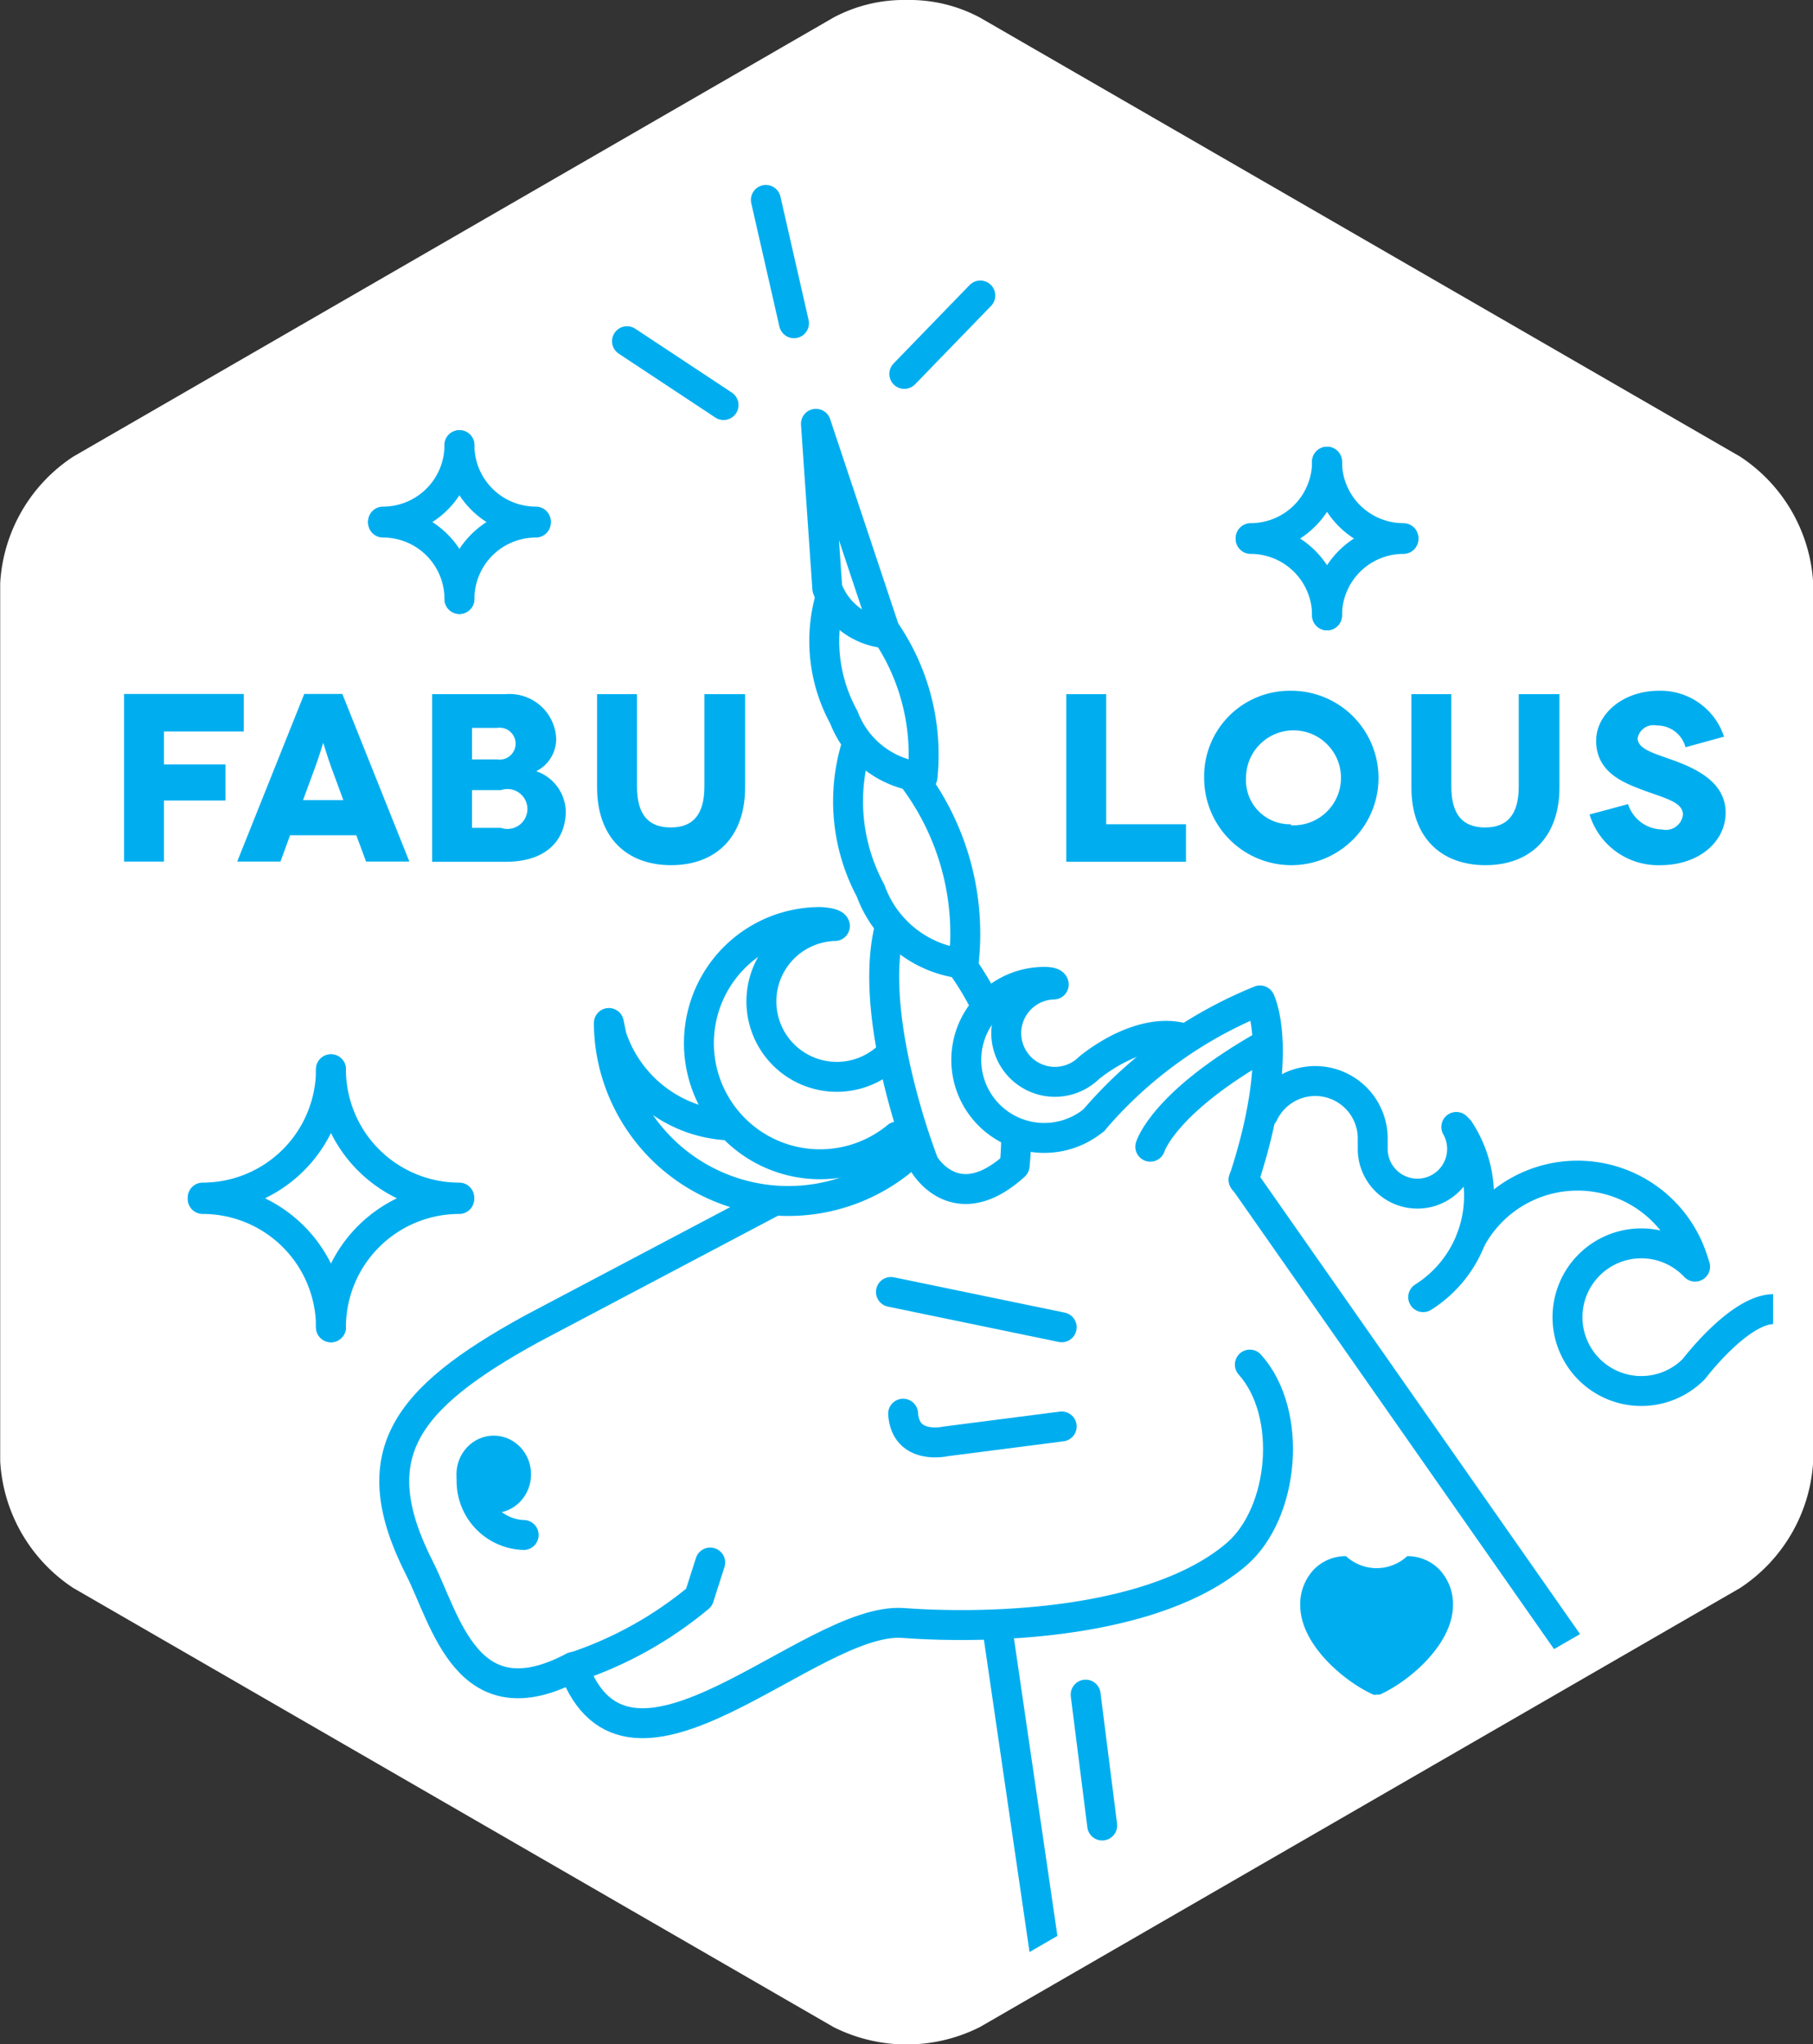 <svg id="icons" xmlns="http://www.w3.org/2000/svg" viewBox="0 0 90.88 102.45">
  <rect x="0" y="0" width="90.88" height="102.45" fill="#333333" stroke="none"/>
  <defs>
    <style>
      .cls-1, .cls-4 {
        fill: #fff;
      }

      .cls-2 {
        fill: none;
      }

      .cls-2, .cls-4, .cls-5 {
        stroke: #00aeef;
        stroke-linecap: round;
        stroke-linejoin: round;
        stroke-width: 1.5px;
      }

      .cls-3, .cls-5 {
        fill: #00aeef;
      }
    </style>
  </defs>
  <title>avatar-23</title>
  <path class="cls-1" d="M1282.28,667.1L1320,688.89a8.08,8.08,0,0,0,7.27,0L1365,667.1a8.07,8.07,0,0,0,3.63-6.3V617.22a8.06,8.06,0,0,0-3.63-6.3l-37.75-21.79a8,8,0,0,0-7.27,0l-37.75,21.79a8.06,8.06,0,0,0-3.64,6.3V660.8A8.07,8.07,0,0,0,1282.28,667.1Z" transform="translate(-1278.34 -587.69)"/>
  <path class="cls-2" d="M1320.69,646l-15.7,8.29c-6.43,3.53-8.49,6.35-5.62,12,1.32,2.6,2.38,7.77,7.71,4.94,2.75,7.58,11.88-2.54,16.53-2.2s12.69,0,16.72-3.45c2.39-2.07,2.85-7.06.66-9.5" transform="translate(-1278.34 -587.69)"/>
  <path class="cls-2" d="M1331.56,659.18l-5.83.75s-2,.46-2.12-1.39" transform="translate(-1278.34 -587.69)"/>
  <g>
    <path class="cls-3" d="M1286.56,624.36V626h3.08v1.81h-3.08v3.06h-2v-8.4h6v1.88h-4Z" transform="translate(-1278.34 -587.69)"/>
    <path class="cls-3" d="M1296.2,629.55h-3.32l-0.48,1.32h-2.17l3.36-8.4h1.91l3.36,8.4h-2.17Zm-0.65-1.76-0.6-1.63c-0.18-.48-0.4-1.24-0.41-1.24h0s-0.23.76-.41,1.24l-0.6,1.63h2Z" transform="translate(-1278.34 -587.69)"/>
    <path class="cls-3" d="M1303.68,622.48a2.34,2.34,0,0,1,2.54,2.22,1.81,1.81,0,0,1-1,1.64h0a2.19,2.19,0,0,1,1.48,2c0,1.4-.92,2.54-3,2.54H1300v-8.4h3.65Zm-0.42,3.27a0.8,0.8,0,1,0,0-1.58H1302v1.58h1.21Zm0.19,3.43a1,1,0,1,0,0-1.89H1302v1.89h1.4Z" transform="translate(-1278.34 -587.69)"/>
    <path class="cls-3" d="M1315.69,622.48v4.67c0,2.52-1.49,3.9-3.71,3.9s-3.71-1.38-3.71-3.9v-4.67h2v4.62c0,1.44.59,2.06,1.69,2.06s1.69-.62,1.69-2.06v-4.62h2Z" transform="translate(-1278.34 -587.69)"/>
    <path class="cls-3" d="M1337.79,629v1.88h-6v-8.4h2V629h4Z" transform="translate(-1278.34 -587.69)"/>
    <path class="cls-3" d="M1343.05,622.31a4.37,4.37,0,1,1-4.35,4.37A4.29,4.29,0,0,1,1343.05,622.31Zm0,6.74a2.38,2.38,0,1,0-2.25-2.37A2.2,2.2,0,0,0,1343.05,629Z" transform="translate(-1278.34 -587.69)"/>
    <path class="cls-3" d="M1356.51,622.48v4.67c0,2.52-1.49,3.9-3.71,3.9s-3.71-1.38-3.71-3.9v-4.67h2v4.62c0,1.44.59,2.06,1.69,2.06s1.69-.62,1.69-2.06v-4.62h2Z" transform="translate(-1278.34 -587.69)"/>
    <path class="cls-3" d="M1362.83,625.14a1.47,1.47,0,0,0-1.45-1.09,0.8,0.8,0,0,0-.95.64c0,0.55.84,0.76,1.86,1.13,1.25,0.46,2.55,1.16,2.55,2.6s-1.32,2.63-3.27,2.63a3.59,3.59,0,0,1-3.55-2.54l1.93-.52a1.82,1.82,0,0,0,1.7,1.27,0.86,0.86,0,0,0,1.05-.74c0-.67-1-0.84-2.18-1.3-1-.38-2.17-0.94-2.17-2.41,0-1.31,1.32-2.5,3.14-2.5a3.34,3.34,0,0,1,3.27,2.3Z" transform="translate(-1278.34 -587.69)"/>
  </g>
  <line class="cls-4" x1="36.27" y1="20.3" x2="31.43" y2="17.1"/>
  <line class="cls-2" x1="39.8" y1="16.2" x2="38.39" y2="10.02"/>
  <line class="cls-2" x1="45.33" y1="18.74" x2="49.14" y2="14.81"/>
  <path class="cls-4" d="M1323.92,645.53a9,9,0,0,1-15-5.57,9.1,9.1,0,0,1-.06-1l0.14,0.68a6.51,6.51,0,0,0,6.18,4.46" transform="translate(-1278.34 -587.69)"/>
  <path class="cls-4" d="M1322.92,640.59a3.78,3.78,0,1,1-2.73-6.49s0-.16-0.74-0.2a6.07,6.07,0,1,0,3.86,10.75" transform="translate(-1278.34 -587.69)"/>
  <path class="cls-4" d="M1362.62,653.8" transform="translate(-1278.34 -587.69)"/>
  <ellipse class="cls-5" cx="24.75" cy="73.89" rx="1.12" ry="1.19"/>
  <path class="cls-2" d="M1304.59,664.62a2.7,2.7,0,0,1-2.61-2.78" transform="translate(-1278.34 -587.69)"/>
  <line class="cls-2" x1="62.34" y1="59.11" x2="78.85" y2="82.7"/>
  <line class="cls-2" x1="49.97" y1="81.44" x2="52.41" y2="98.14"/>
  <line class="cls-2" x1="54.42" y1="84.93" x2="55.25" y2="91.49"/>
  <path class="cls-2" d="M1341.67,643.51a2.88,2.88,0,0,1,5.48,1.24v0.52a2.24,2.24,0,1,0,4.19-1.1l0.14,0.14a6,6,0,0,1-1.8,8.39" transform="translate(-1278.34 -587.69)"/>
  <path class="cls-4" d="M1352.09,649.77a6.07,6.07,0,0,1,11,.75c0.08,0.2.22,0.65,0.22,0.65a3.7,3.7,0,1,0-.06,5.13s2.27-3,4-3" transform="translate(-1278.34 -587.69)"/>
  <g>
    <path class="cls-2" d="M1294.93,641.28a6.43,6.43,0,0,1-6.43,6.43" transform="translate(-1278.34 -587.69)"/>
    <path class="cls-2" d="M1294.93,641.28a6.43,6.43,0,0,0,6.43,6.43" transform="translate(-1278.34 -587.69)"/>
    <path class="cls-2" d="M1294.93,654.21a6.43,6.43,0,0,1,6.43-6.43" transform="translate(-1278.34 -587.69)"/>
    <path class="cls-2" d="M1294.93,654.21a6.43,6.43,0,0,0-6.43-6.43" transform="translate(-1278.34 -587.69)"/>
  </g>
  <g>
    <path class="cls-2" d="M1301.37,610a3.83,3.83,0,0,1-3.83,3.83" transform="translate(-1278.34 -587.69)"/>
    <path class="cls-2" d="M1301.37,610a3.83,3.83,0,0,0,3.83,3.83" transform="translate(-1278.34 -587.69)"/>
    <path class="cls-2" d="M1301.37,617.71a3.83,3.83,0,0,1,3.83-3.83" transform="translate(-1278.34 -587.69)"/>
    <path class="cls-2" d="M1301.37,617.71a3.83,3.83,0,0,0-3.83-3.83" transform="translate(-1278.34 -587.69)"/>
  </g>
  <g>
    <path class="cls-2" d="M1344.86,610.83a3.83,3.83,0,0,1-3.83,3.83" transform="translate(-1278.34 -587.69)"/>
    <path class="cls-2" d="M1344.86,610.83a3.83,3.83,0,0,0,3.83,3.83" transform="translate(-1278.34 -587.69)"/>
    <path class="cls-2" d="M1344.86,618.53a3.83,3.83,0,0,1,3.83-3.83" transform="translate(-1278.34 -587.69)"/>
    <path class="cls-2" d="M1344.86,618.53a3.83,3.83,0,0,0-3.83-3.83" transform="translate(-1278.34 -587.69)"/>
  </g>
  <path class="cls-3" d="M1347.34,672.62a0.35,0.35,0,0,1-.16,0c-1.45-.65-3.6-2.47-3.66-4.38a2.54,2.54,0,0,1,.67-1.88,2.23,2.23,0,0,1,1.62-.68,2.26,2.26,0,0,0,3.07,0,2.23,2.23,0,0,1,1.62.68,2.54,2.54,0,0,1,.67,1.88c-0.07,1.91-2.22,3.74-3.67,4.38h0l-0.05,0h-0.08Z" transform="translate(-1278.34 -587.69)"/>
  <line class="cls-2" x1="53.22" y1="66.52" x2="44.66" y2="64.75"/>
  <path class="cls-2" d="M1307.08,671.25a19.27,19.27,0,0,0,6.3-3.5l0.56-1.75" transform="translate(-1278.34 -587.69)"/>
  <path class="cls-2" d="M1320,617.51a7.93,7.93,0,0,0,.64,6.13,4.68,4.68,0,0,0,3.94,3,10.93,10.93,0,0,0-2.15-7.72" transform="translate(-1278.34 -587.69)"/>
  <path class="cls-2" d="M1321.29,625a9.46,9.46,0,0,0,.69,7.33,5.59,5.59,0,0,0,4.66,3.66,13,13,0,0,0-2.47-9.24" transform="translate(-1278.34 -587.69)"/>
  <path class="cls-2" d="M1322.88,634.41c-1,4.58,1.78,11.62,1.78,11.62s1.58,2.76,4.54.08a14.68,14.68,0,0,0-2.89-10.37" transform="translate(-1278.34 -587.69)"/>
  <path class="cls-4" d="M1319.24,608.93l0.57,8.25a3.48,3.48,0,0,0,2.93,2.25Z" transform="translate(-1278.34 -587.69)"/>
  <path class="cls-4" d="M1333.17,643.83a3.91,3.91,0,1,1-2.49-6.93c0.49,0,.48.13,0.48,0.13a2.44,2.44,0,1,0,1.76,4.19s2.55-2.19,4.85-1.47" transform="translate(-1278.34 -587.69)"/>
  <path class="cls-2" d="M1336,645.16s0.66-2.24,5.87-5.16" transform="translate(-1278.34 -587.69)"/>
  <path class="cls-2" d="M1333.17,643.83a21.62,21.62,0,0,1,8.33-6s1.3,2.57-.82,9" transform="translate(-1278.34 -587.69)"/>
  <path class="cls-1" d="M1323.78,589.69a5.51,5.51,0,0,1,2.67.61l38.1,22a6.19,6.19,0,0,1,2.67,4.62v44a6.2,6.2,0,0,1-2.67,4.62l-38.1,22a6.2,6.2,0,0,1-5.34,0l-38.1-22a6.2,6.2,0,0,1-2.67-4.62v-44a6.18,6.18,0,0,1,2.67-4.62l38.11-22a5.52,5.52,0,0,1,2.67-.61m0-2a7.49,7.49,0,0,0-3.67.88l-38.1,22a8.13,8.13,0,0,0-3.67,6.35v44a8.15,8.15,0,0,0,3.67,6.36l38.1,22a8.15,8.15,0,0,0,7.34,0l38.1-22a8.15,8.15,0,0,0,3.67-6.36v-44a8.14,8.14,0,0,0-3.67-6.35l-38.1-22a7.49,7.49,0,0,0-3.67-.88h0Z" transform="translate(-1278.34 -587.69)"/>
</svg>

